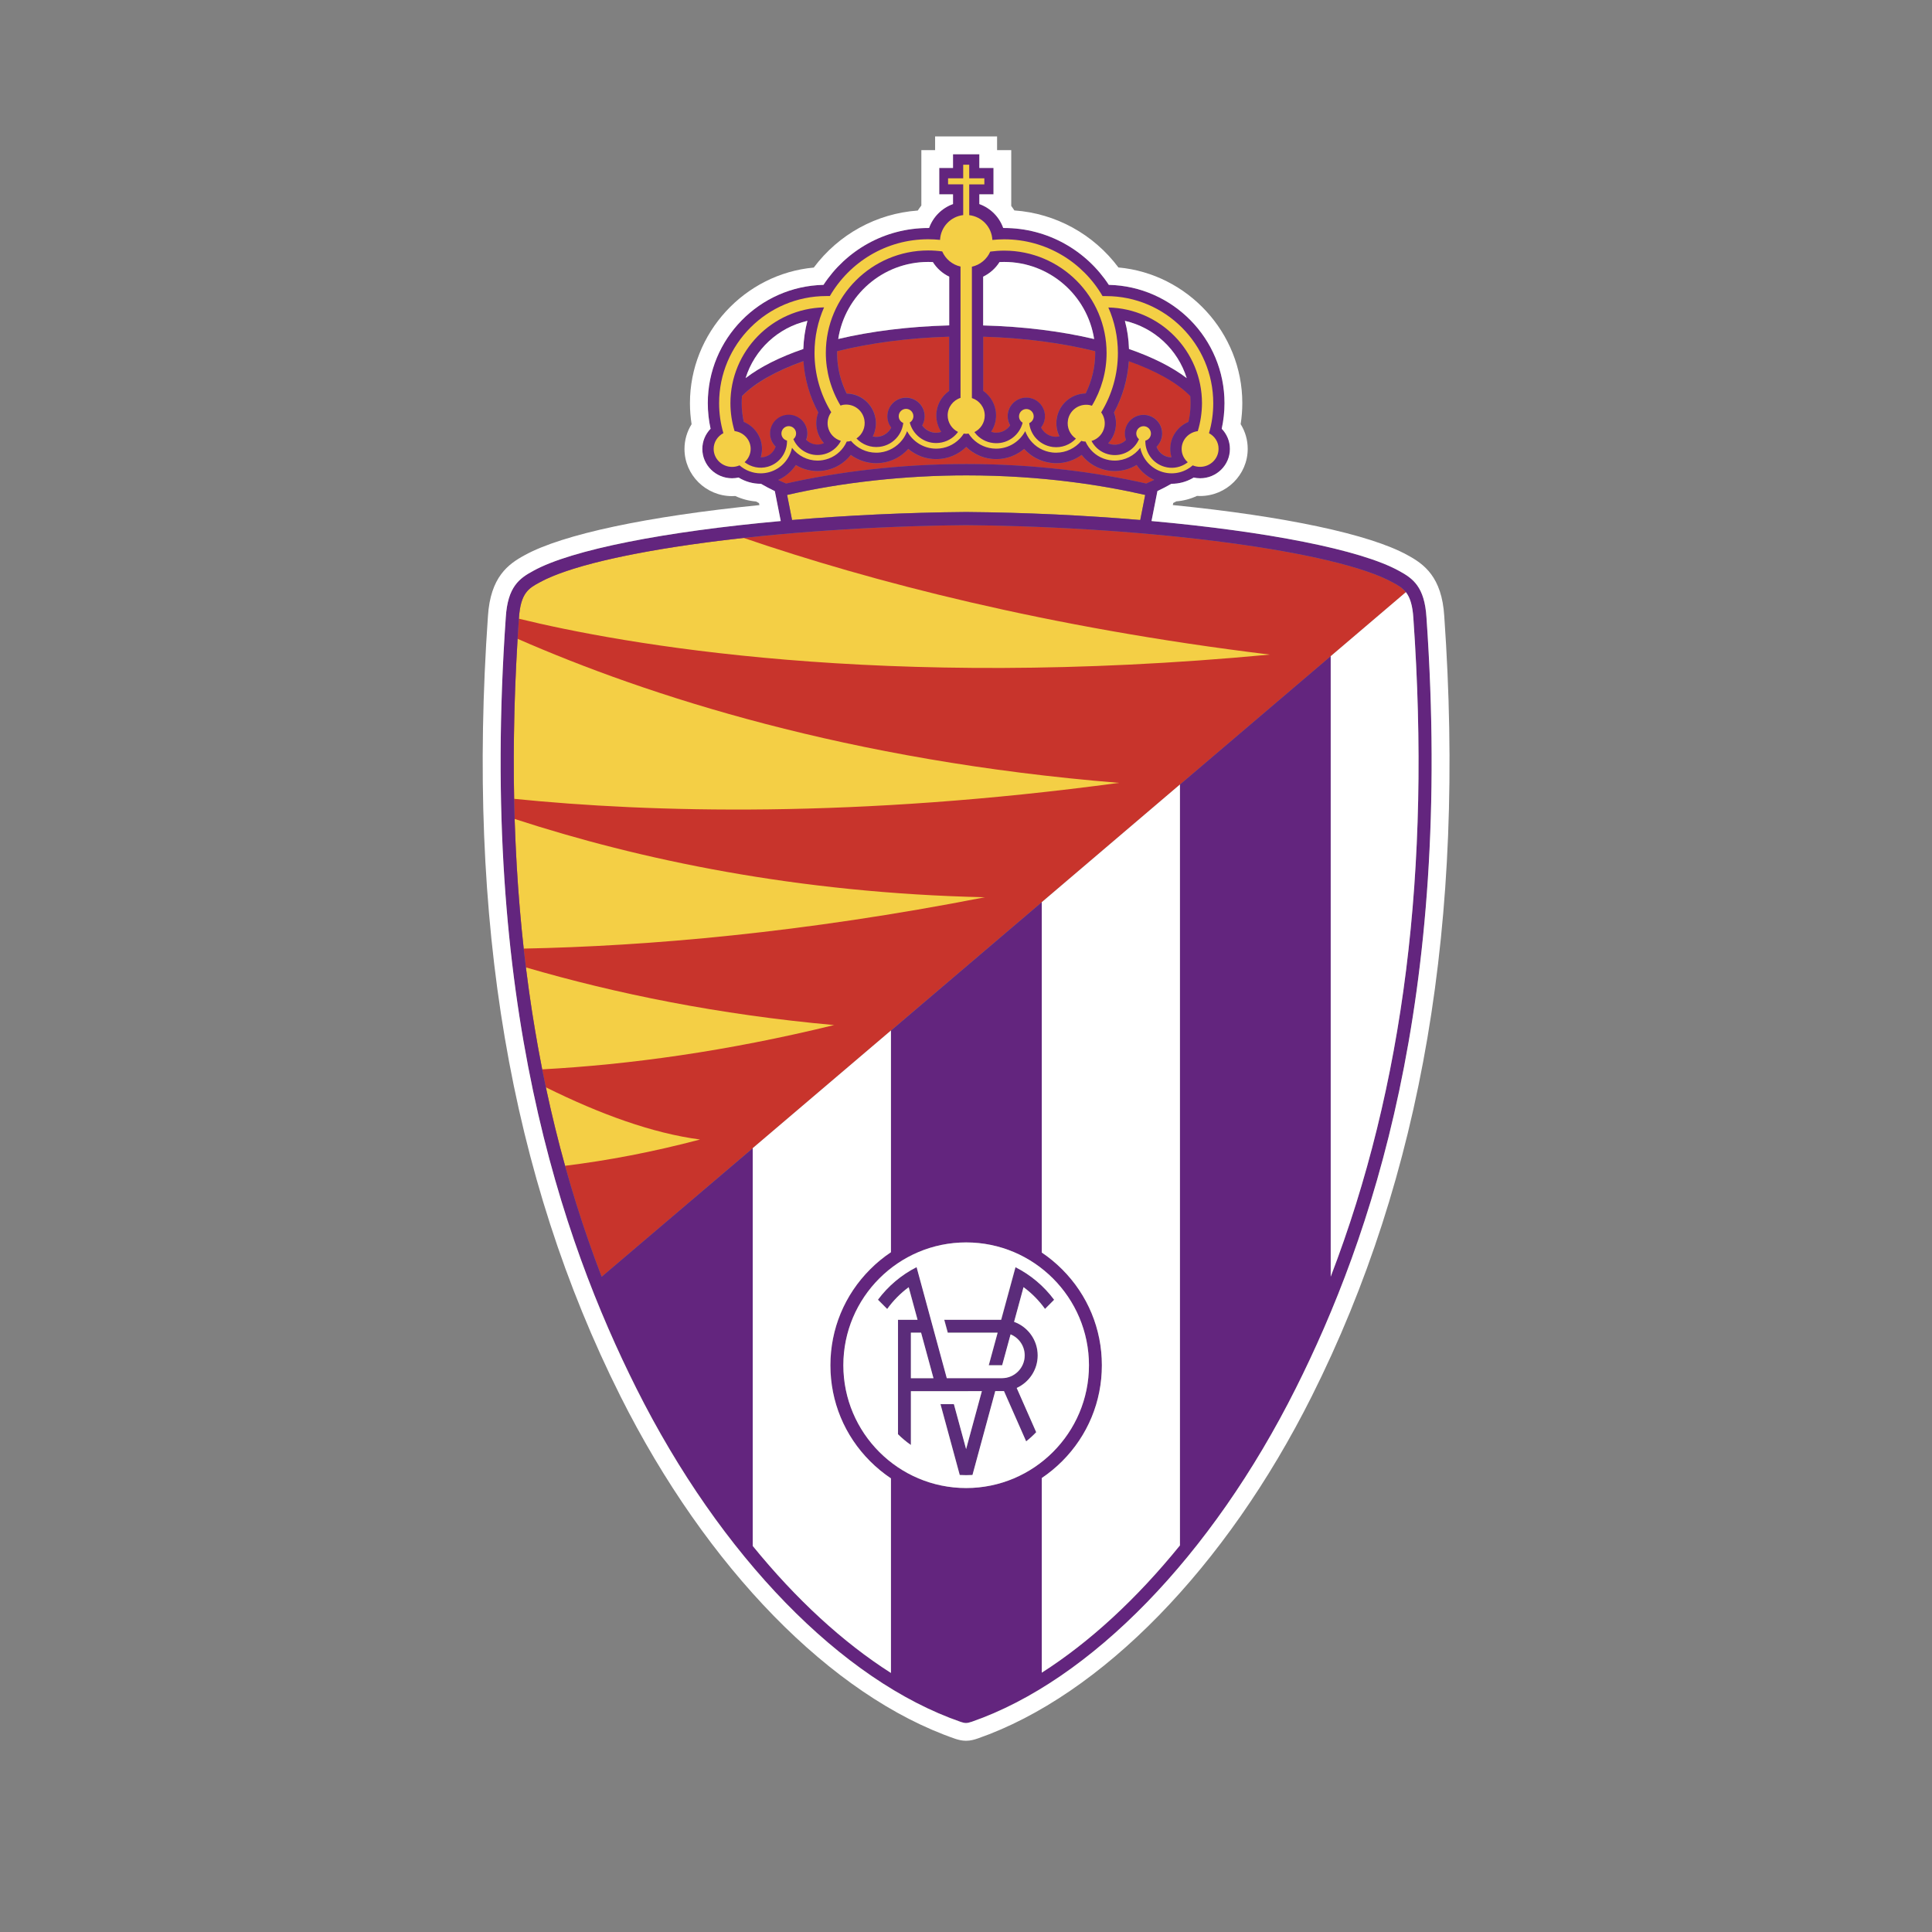 <?xml version="1.0" encoding="UTF-8" standalone="no"?>
<!-- Generator: Adobe Illustrator 26.3.1, SVG Export Plug-In . SVG Version: 6.00 Build 0)  -->

<svg
   xmlns:dc="http://purl.org/dc/elements/1.1/"
   xmlns:cc="http://creativecommons.org/ns#"
   xmlns:rdf="http://www.w3.org/1999/02/22-rdf-syntax-ns#"
   xmlns:svg="http://www.w3.org/2000/svg"
   xmlns="http://www.w3.org/2000/svg"
   xmlns:sodipodi="http://sodipodi.sourceforge.net/DTD/sodipodi-0.dtd"
   xmlns:inkscape="http://www.inkscape.org/namespaces/inkscape"
   version="1.1"
   id="Layer_1"
   x="0px"
   y="0px"
   viewBox="0 0 700 700"
   xml:space="preserve"
   sodipodi:docname="real-valladolid-logo.svg"
   width="700"
   height="700"
   inkscape:version="0.92.0 r15299"
   inkscape:export-filename="C:\Users\suitedoalex\sites\real-valladolid-logo-0.png"
   inkscape:export-xdpi="561.73712"
   inkscape:export-ydpi="561.73712"><rect x="0" y="0" width="700" height="700" fill="#808080" stroke="none"/><defs
     id="defs151" /><sodipodi:namedview
     pagecolor="#ffffff"
     bordercolor="#666666"
     borderopacity="1"
     objecttolerance="10"
     gridtolerance="10"
     guidetolerance="10"
     inkscape:pageopacity="0"
     inkscape:pageshadow="2"
     inkscape:window-width="1920"
     inkscape:window-height="1017"
     id="namedview149"
     showgrid="false"
     inkscape:zoom="0.50840215"
     inkscape:cx="730.07046"
     inkscape:cy="91.262741"
     inkscape:window-x="-8"
     inkscape:window-y="-8"
     inkscape:window-maximized="1"
     inkscape:current-layer="g146" /><style
     type="text/css"
     id="style2">
	.st0{fill:#63257E;}
	.st1{fill:#C8342C;}
	.st2{fill:none;}
	.st3{fill:#F4CF45;}
	.st4{fill:#FFFFFF;}
	.st5{fill:#5B2C7A;}
</style><g
     id="g146"
     transform="translate(0,393.46)"><g
       id="g144"
       transform="matrix(2.06,0,0,2.06,178.149,-340.805)"
       inkscape:export-filename="C:\Users\suitedoalex\sites\real-valladolid-logo-4.png"
       inkscape:export-xdpi="109.64668"
       inkscape:export-ydpi="109.64668"><g
         id="g138"><g
           id="g88"><path
             class="st1"
             d="m 80.47,43.2 v -9.54 c -7.18,0.2 -13.91,1.11 -19.7,2.55 0,0.11 -0.01,0.21 -0.01,0.31 0,2.49 0.59,4.92 1.68,7.12 2.5,0.04 4.62,1.84 5.06,4.31 0.21,1.15 0.02,2.27 -0.46,3.24 0.31,0.06 0.62,0.09 0.95,0.05 0.79,-0.1 1.49,-0.49 1.98,-1.12 0.12,-0.15 0.23,-0.32 0.31,-0.49 -0.42,-0.55 -0.68,-1.23 -0.68,-1.98 0,-1.81 1.47,-3.28 3.28,-3.28 1.81,0 3.28,1.47 3.28,3.28 0,0.58 -0.17,1.13 -0.43,1.6 0.54,0.78 1.45,1.29 2.48,1.29 0.3,0 0.59,-0.07 0.87,-0.16 -0.55,-0.83 -0.87,-1.82 -0.87,-2.89 0,-1.77 0.89,-3.34 2.26,-4.29 z"
             id="path78"
             inkscape:connector-curvature="0"
             style="fill:#c8342c" /><path
             class="st1"
             d="m 109.72,49.81 c -0.18,1 -0.63,1.88 -1.27,2.59 0.21,0.1 0.44,0.17 0.68,0.21 0.93,0.16 1.84,-0.17 2.46,-0.8 -0.13,-0.35 -0.21,-0.73 -0.21,-1.13 0,-1.81 1.47,-3.28 3.28,-3.28 1.81,0 3.28,1.47 3.28,3.28 0,0.91 -0.38,1.74 -0.98,2.33 0.3,0.83 0.97,1.51 1.88,1.76 0.25,0.07 0.5,0.09 0.75,0.09 -0.14,-0.47 -0.22,-0.96 -0.22,-1.48 0,-2.13 1.32,-3.97 3.2,-4.75 0.24,-1.07 0.37,-2.17 0.37,-3.29 0,-0.42 -0.02,-0.83 -0.05,-1.23 -0.02,-0.02 -0.03,-0.04 -0.05,-0.06 -0.27,-0.27 -0.55,-0.54 -0.86,-0.81 -0.03,-0.03 -0.07,-0.06 -0.11,-0.09 -0.28,-0.24 -0.57,-0.47 -0.87,-0.7 -0.1,-0.07 -0.2,-0.15 -0.31,-0.22 -0.26,-0.19 -0.52,-0.37 -0.8,-0.55 -0.12,-0.08 -0.23,-0.15 -0.35,-0.23 -0.3,-0.19 -0.6,-0.37 -0.92,-0.55 -0.1,-0.06 -0.2,-0.12 -0.31,-0.18 -0.87,-0.49 -1.82,-0.96 -2.83,-1.42 -0.04,-0.02 -0.08,-0.03 -0.11,-0.05 -0.46,-0.21 -0.94,-0.41 -1.43,-0.6 -0.1,-0.04 -0.21,-0.08 -0.31,-0.12 -0.44,-0.17 -0.9,-0.34 -1.36,-0.51 -0.06,-0.02 -0.12,-0.04 -0.19,-0.07 -0.21,3.17 -1.11,6.26 -2.61,9.03 0.33,0.91 0.43,1.87 0.25,2.83 z"
             id="path80"
             inkscape:connector-curvature="0"
             style="fill:#c8342c" /><path
             class="st1"
             d="m 104.47,43.64 c 1.09,-2.2 1.68,-4.63 1.68,-7.12 0,-0.11 -0.01,-0.21 -0.01,-0.31 -5.79,-1.43 -12.53,-2.35 -19.7,-2.55 v 9.53 c 1.36,0.95 2.26,2.52 2.26,4.31 0,1.07 -0.32,2.06 -0.87,2.89 0.28,0.09 0.57,0.15 0.87,0.16 0.01,0 0.03,0 0.04,0 1.01,0 1.91,-0.51 2.44,-1.29 -0.27,-0.48 -0.44,-1.02 -0.44,-1.6 0,-1.81 1.47,-3.28 3.28,-3.28 1.81,0 3.28,1.47 3.28,3.28 0,0.75 -0.26,1.43 -0.68,1.98 0.09,0.17 0.19,0.34 0.31,0.49 0.49,0.62 1.19,1.02 1.98,1.12 0.32,0.04 0.64,0.01 0.94,-0.05 -0.49,-1 -0.66,-2.12 -0.46,-3.24 0.46,-2.48 2.58,-4.28 5.08,-4.32 z"
             id="path82"
             inkscape:connector-curvature="0"
             style="fill:#c8342c" /><path
             class="st1"
             d="m 53.29,38.55 c -0.1,0.04 -0.21,0.08 -0.31,0.12 -0.5,0.2 -1,0.41 -1.47,0.62 -0.02,0.01 -0.04,0.02 -0.07,0.03 -1.03,0.46 -1.99,0.94 -2.88,1.45 -0.06,0.03 -0.11,0.07 -0.17,0.1 -0.38,0.22 -0.74,0.43 -1.09,0.66 -0.07,0.04 -0.13,0.08 -0.2,0.13 -0.35,0.23 -0.69,0.46 -1.02,0.7 -0.03,0.02 -0.07,0.05 -0.1,0.07 -0.73,0.55 -1.39,1.11 -1.95,1.69 -0.03,0.41 -0.05,0.82 -0.05,1.24 0,1.12 0.13,2.23 0.37,3.3 1.88,0.79 3.2,2.62 3.2,4.75 0,0.51 -0.08,1.01 -0.22,1.48 0.25,0 0.5,-0.02 0.75,-0.09 0.91,-0.26 1.58,-0.93 1.88,-1.76 -0.6,-0.6 -0.98,-1.42 -0.98,-2.33 0,-1.81 1.47,-3.28 3.28,-3.28 1.81,0 3.28,1.47 3.28,3.28 0,0.4 -0.08,0.77 -0.21,1.13 0.62,0.63 1.52,0.95 2.46,0.8 0.24,-0.04 0.46,-0.12 0.67,-0.21 -0.64,-0.71 -1.1,-1.59 -1.27,-2.59 C 57,48.85 57.1,47.89 57.45,47 c -1.5,-2.77 -2.4,-5.85 -2.61,-9.03 -0.06,0.02 -0.13,0.05 -0.19,0.07 -0.47,0.17 -0.92,0.34 -1.36,0.51 z"
             id="path84"
             inkscape:connector-curvature="0"
             style="fill:#c8342c" /><path
             class="st1"
             d="m 51.67,59.44 c 0.04,0.02 0.07,0.03 0.11,0.05 8.86,-2.01 19.87,-3.43 31.74,-3.43 11.86,0 22.76,1.42 31.6,3.43 0.47,-0.21 0.94,-0.42 1.39,-0.64 -1.28,-0.58 -2.34,-1.5 -3.09,-2.62 -1.13,0.68 -2.45,1.07 -3.82,1.07 -0.41,0 -0.82,-0.03 -1.24,-0.1 -1.84,-0.31 -3.46,-1.28 -4.61,-2.74 -1.27,0.92 -2.82,1.46 -4.46,1.46 -0.31,0 -0.62,-0.02 -0.93,-0.06 -1.84,-0.22 -3.49,-1.09 -4.72,-2.46 -1.33,1.12 -3.03,1.8 -4.9,1.8 -0.04,0 -0.07,0 -0.11,0 -1.96,-0.03 -3.78,-0.79 -5.18,-2.15 -1.4,1.36 -3.23,2.12 -5.18,2.15 -0.04,0 -0.07,0 -0.11,0 -1.86,0 -3.57,-0.68 -4.9,-1.8 -1.23,1.36 -2.88,2.23 -4.72,2.46 -0.31,0.04 -0.62,0.06 -0.93,0.06 -1.65,0 -3.2,-0.54 -4.46,-1.46 -1.15,1.46 -2.77,2.43 -4.61,2.74 -0.42,0.07 -0.83,0.1 -1.24,0.1 -1.38,0 -2.69,-0.39 -3.82,-1.06 -0.75,1.12 -1.81,2.04 -3.1,2.63 0.02,0.01 0.04,0.02 0.07,0.03 0.4,0.18 0.81,0.36 1.22,0.54 z"
             id="path86"
             inkscape:connector-curvature="0"
             style="fill:#c8342c" /></g><g
           id="g94"><g
             id="g92"><path
               class="st2"
               d="m 164.42,83.04 c -0.33,-5.4 -2.39,-6.88 -4.84,-8.2 -10.15,-5.62 -42.53,-10.05 -76.13,-10.35 -33.6,0.3 -65.98,4.73 -76.13,10.35 -2.46,1.33 -4.51,2.8 -4.84,8.2 -4.72,67.43 9.85,109.39 22.98,135.58 14.8,29.53 36.13,51.44 57.09,58.68 0.8,0.26 1.05,0.25 1.94,-0.05 20.92,-7.29 42.19,-29.16 56.96,-58.64 13.12,-26.18 27.69,-68.14 22.97,-135.57 z"
               id="path90"
               inkscape:connector-curvature="0"
               style="fill:none" /></g></g><path
           class="st1"
           d="M 158.48,76.88 C 148.63,71.43 116.38,67.1 83.45,66.81 50.52,67.1 18.27,71.43 8.44,76.87 6.54,77.89 5.07,78.69 4.79,83.18 1.7,127.38 6.47,165.49 19.34,199 L 160.79,78.6 c -0.63,-0.81 -1.42,-1.24 -2.31,-1.72 z"
           id="path96"
           inkscape:connector-curvature="0"
           style="fill:#c8342c" /><g
           id="g108"><path
             class="st3"
             d="m 4.04,118.48 c 0.24,7.8 0.77,15.4 1.59,22.8 21.78,-0.43 49.06,-2.76 81.12,-9.03 C 53.76,131.52 26,125.64 4.04,118.48 Z"
             id="path98"
             inkscape:connector-curvature="0"
             style="fill:#f4cf45" /><path
             class="st3"
             d="M 136.85,89.57 C 97.48,84.78 66.58,76.66 44.31,69.05 27.59,70.89 14.19,73.68 8.44,76.86 c -1.9,1.02 -3.37,1.82 -3.65,6.31 0,0.03 0,0.06 -0.01,0.09 17.93,4.38 63.64,12.76 132.07,6.31 z"
             id="path100"
             inkscape:connector-curvature="0"
             style="fill:#f4cf45" /><path
             class="st3"
             d="M 60.23,154.73 C 39.92,152.9 21.84,149.21 6.02,144.59 c 0.75,6.11 1.71,12.08 2.86,17.93 15.31,-0.83 32.46,-3.17 51.35,-7.79 z"
             id="path102"
             inkscape:connector-curvature="0"
             style="fill:#f4cf45" /><path
             class="st3"
             d="m 9.53,165.68 c 0.99,4.68 2.12,9.28 3.37,13.8 7.51,-0.92 15.42,-2.42 23.75,-4.62 -8.33,-1.09 -17.58,-4.45 -27.12,-9.18 z"
             id="path104"
             inkscape:connector-curvature="0"
             style="fill:#f4cf45" /><path
             class="st3"
             d="M 4.56,86.8 C 3.97,96.47 3.77,105.85 3.95,114.94 28,117.37 64.07,118.38 110.33,112.13 62.73,108.28 27.34,96.78 4.56,86.8 Z"
             id="path106"
             inkscape:connector-curvature="0"
             style="fill:#f4cf45" /></g><path
           class="st3"
           d="m 83.45,64.49 c 10.54,0.09 20.96,0.6 30.62,1.41 l 0.87,-4.41 c -7.23,-1.66 -18.08,-3.44 -31.42,-3.44 -10.74,0 -21.86,1.22 -31.56,3.44 l 0.87,4.41 c 9.66,-0.82 20.08,-1.32 30.62,-1.41 z"
           id="path110"
           inkscape:connector-curvature="0"
           style="fill:#f4cf45" /><path
           class="st0"
           d="m 164.42,83.04 c -0.33,-5.4 -2.39,-6.88 -4.84,-8.2 -6.74,-3.73 -23.31,-6.94 -43.52,-8.76 l 1.04,-5.27 c 0.86,-0.41 1.68,-0.83 2.45,-1.28 0.02,0 0.04,0 0.06,0 1.26,0 2.51,-0.32 3.64,-0.96 0.08,-0.04 0.15,-0.09 0.22,-0.14 0.37,0.08 0.74,0.13 1.13,0.13 2.89,0 5.24,-2.32 5.24,-5.16 0,-1.37 -0.55,-2.62 -1.44,-3.55 0.32,-1.46 0.49,-2.97 0.49,-4.5 0,-11.32 -9.09,-20.56 -20.35,-20.81 -3.93,-6.02 -10.72,-10 -18.42,-10 -0.05,0 -0.1,0 -0.15,0 -0.7,-1.96 -2.25,-3.51 -4.2,-4.21 V 8.62 h 2.49 V 3.98 H 85.77 V 1.57 h -4.64 v 2.41 h -2.42 v 4.64 h 2.42 v 1.71 c -1.96,0.7 -3.51,2.25 -4.21,4.21 -0.05,0 -0.1,0 -0.15,0 -7.7,0 -14.49,3.99 -18.42,10 C 47.09,24.79 38,34.03 38,45.35 c 0,1.53 0.17,3.03 0.49,4.5 -0.89,0.93 -1.45,2.17 -1.45,3.55 0,2.85 2.35,5.16 5.24,5.16 0.39,0 0.77,-0.05 1.14,-0.13 1.15,0.7 2.49,1.1 3.88,1.1 0.02,0 0.03,0 0.05,0 0.77,0.45 1.58,0.88 2.44,1.29 l 1.04,5.26 c -20.21,1.82 -36.78,5.03 -43.52,8.76 -2.46,1.33 -4.51,2.8 -4.84,8.2 -4.72,67.43 9.85,109.39 22.98,135.58 14.8,29.53 36.13,51.44 57.09,58.68 0.8,0.26 1.05,0.25 1.94,-0.05 20.92,-7.29 42.19,-29.16 56.96,-58.64 13.13,-26.18 27.7,-68.14 22.98,-135.57 z m -42.18,-42.1 c -2.57,-1.96 -6.02,-3.69 -10.15,-5.12 -0.05,-1.7 -0.29,-3.36 -0.72,-4.95 5.17,1.18 9.31,5.06 10.87,10.07 z m -12.52,8.87 c 0.17,-0.96 0.07,-1.92 -0.27,-2.81 1.5,-2.78 2.4,-5.86 2.61,-9.03 4.78,1.7 8.53,3.8 10.81,6.14 0.03,0.41 0.05,0.82 0.05,1.24 0,1.12 -0.12,2.22 -0.37,3.29 -1.88,0.79 -3.2,2.62 -3.2,4.75 0,0.51 0.08,1.01 0.22,1.48 -0.25,0 -0.5,-0.02 -0.75,-0.09 -0.91,-0.26 -1.58,-0.93 -1.88,-1.76 0.6,-0.6 0.98,-1.42 0.98,-2.33 0,-1.81 -1.47,-3.28 -3.28,-3.28 -1.81,0 -3.28,1.47 -3.28,3.28 0,0.4 0.08,0.77 0.21,1.13 -0.62,0.63 -1.52,0.95 -2.46,0.8 -0.24,-0.04 -0.46,-0.12 -0.68,-0.21 0.66,-0.72 1.11,-1.6 1.29,-2.6 z M 86.44,23.1 c 1.18,-0.57 2.18,-1.46 2.88,-2.57 0.27,-0.01 0.54,-0.02 0.81,-0.02 8,0 14.64,5.89 15.83,13.56 -5.75,-1.36 -12.38,-2.21 -19.52,-2.39 z m 0,10.56 c 7.18,0.2 13.91,1.11 19.7,2.55 0,0.1 0.01,0.21 0.01,0.31 0,2.49 -0.59,4.92 -1.68,7.12 -2.5,0.04 -4.62,1.84 -5.07,4.31 -0.2,1.12 -0.03,2.24 0.46,3.24 -0.3,0.06 -0.62,0.09 -0.94,0.05 -0.79,-0.1 -1.49,-0.49 -1.98,-1.12 -0.12,-0.15 -0.23,-0.32 -0.31,-0.49 0.42,-0.55 0.68,-1.23 0.68,-1.98 0,-1.81 -1.47,-3.28 -3.28,-3.28 -1.81,0 -3.28,1.47 -3.28,3.28 0,0.59 0.17,1.13 0.44,1.6 -0.54,0.78 -1.43,1.29 -2.44,1.29 -0.01,0 -0.03,0 -0.04,0 -0.3,0 -0.59,-0.07 -0.87,-0.16 0.55,-0.83 0.87,-1.82 0.87,-2.89 0,-1.78 -0.9,-3.36 -2.26,-4.31 V 33.66 Z M 76.78,20.51 c 0.27,0 0.54,0.01 0.81,0.02 0.7,1.11 1.69,2 2.88,2.57 v 8.57 C 73.32,31.86 66.7,32.7 60.95,34.06 62.13,26.39 68.78,20.51 76.78,20.51 Z m -16.02,15.7 c 5.79,-1.43 12.53,-2.35 19.7,-2.55 v 9.54 c -1.36,0.95 -2.26,2.52 -2.26,4.31 0,1.07 0.32,2.06 0.87,2.89 -0.28,0.09 -0.57,0.15 -0.87,0.16 -1.03,0 -1.94,-0.51 -2.48,-1.29 0.27,-0.48 0.43,-1.02 0.43,-1.6 0,-1.81 -1.47,-3.28 -3.28,-3.28 -1.81,0 -3.28,1.47 -3.28,3.28 0,0.75 0.26,1.43 0.68,1.98 -0.09,0.17 -0.19,0.34 -0.31,0.49 -0.49,0.62 -1.19,1.02 -1.98,1.12 -0.33,0.04 -0.64,0.01 -0.95,-0.05 0.48,-0.97 0.67,-2.1 0.46,-3.24 -0.45,-2.47 -2.57,-4.27 -5.06,-4.31 -1.09,-2.2 -1.68,-4.63 -1.68,-7.12 0.01,-0.12 0.01,-0.22 0.01,-0.33 z m -5.23,-5.34 c -0.42,1.59 -0.66,3.25 -0.72,4.95 -4.14,1.42 -7.59,3.15 -10.15,5.12 1.56,-5.01 5.7,-8.89 10.87,-10.07 z m -7.46,23.91 c -0.25,0.07 -0.5,0.09 -0.75,0.09 0.14,-0.47 0.22,-0.96 0.22,-1.48 0,-2.13 -1.32,-3.96 -3.2,-4.75 -0.24,-1.07 -0.37,-2.17 -0.37,-3.3 0,-0.42 0.02,-0.83 0.05,-1.24 2.28,-2.34 6.03,-4.45 10.81,-6.15 0.21,3.17 1.11,6.26 2.61,9.03 -0.34,0.89 -0.44,1.85 -0.27,2.81 0.18,1 0.63,1.88 1.27,2.59 -0.21,0.09 -0.44,0.17 -0.67,0.21 -0.94,0.16 -1.84,-0.17 -2.46,-0.8 0.13,-0.35 0.21,-0.73 0.21,-1.13 0,-1.81 -1.47,-3.28 -3.28,-3.28 -1.81,0 -3.28,1.47 -3.28,3.28 0,0.91 0.38,1.74 0.98,2.33 -0.29,0.86 -0.96,1.54 -1.87,1.79 z m 2.32,4.08 c 1.29,-0.58 2.35,-1.5 3.1,-2.63 1.13,0.68 2.45,1.06 3.82,1.06 0.41,0 0.82,-0.03 1.24,-0.1 1.84,-0.31 3.46,-1.28 4.61,-2.74 1.27,0.92 2.82,1.46 4.46,1.46 0.31,0 0.62,-0.02 0.93,-0.06 1.84,-0.22 3.49,-1.09 4.72,-2.46 1.33,1.12 3.03,1.8 4.9,1.8 0.04,0 0.07,0 0.11,0 1.96,-0.03 3.78,-0.79 5.18,-2.15 1.4,1.36 3.23,2.12 5.18,2.15 0.04,0 0.07,0 0.11,0 1.86,0 3.57,-0.68 4.9,-1.8 1.23,1.36 2.88,2.23 4.72,2.46 0.31,0.04 0.62,0.06 0.93,0.06 1.65,0 3.2,-0.54 4.46,-1.46 1.15,1.46 2.77,2.43 4.61,2.74 0.42,0.07 0.83,0.1 1.24,0.1 1.38,0 2.69,-0.39 3.82,-1.07 0.75,1.12 1.81,2.04 3.09,2.62 -0.45,0.22 -0.91,0.43 -1.39,0.64 -8.84,-2.01 -19.73,-3.43 -31.6,-3.43 -11.87,0 -22.88,1.42 -31.74,3.43 -0.49,-0.19 -0.95,-0.41 -1.4,-0.62 z m 64.55,2.63 -0.87,4.41 C 104.42,65.08 93.99,64.58 83.45,64.49 72.91,64.58 62.49,65.09 52.83,65.9 l -0.87,-4.41 c 9.7,-2.22 20.82,-3.44 31.56,-3.44 13.34,0 24.19,1.78 31.42,3.44 z M 83.45,192.96 c 11.91,0 21.6,9.69 21.6,21.6 0,11.91 -9.69,21.6 -21.6,21.6 -11.91,0 -21.6,-9.69 -21.6,-21.6 -0.01,-11.91 9.68,-21.6 21.6,-21.6 z m 64.12,6.02 V 89.85 l -26.52,22.58 v 133.83 c -7.6,9.37 -15.86,17 -24.3,22.38 V 234.4 c 1.27,-0.86 2.47,-1.84 3.58,-2.95 4.51,-4.51 6.99,-10.51 6.99,-16.88 0,-6.38 -2.48,-12.37 -6.99,-16.88 -1.11,-1.11 -2.31,-2.1 -3.58,-2.95 V 133.12 L 70.23,155.7 v 38.99 c -1.3,0.87 -2.53,1.87 -3.66,3.01 -4.51,4.51 -6.99,10.51 -6.99,16.88 0,6.38 2.48,12.37 6.99,16.88 1.13,1.13 2.36,2.14 3.66,3.01 v 34.22 C 61.79,263.32 53.53,255.71 45.92,246.35 V 176.39 L 19.34,199 C 6.47,165.49 1.7,127.38 4.79,83.18 5.07,78.69 6.55,77.89 8.44,76.87 18.27,71.43 50.51,67.1 83.45,66.81 c 32.93,0.29 65.18,4.62 75.03,10.07 1.87,1.01 3.35,1.81 3.63,6.32 3.09,44.18 -1.68,82.27 -14.54,115.78 z"
           id="path112"
           inkscape:connector-curvature="0"
           style="fill:#63257e" /><path
           class="st4"
           d="m 122.24,40.94 c -2.57,-1.96 -6.02,-3.69 -10.15,-5.12 -0.05,-1.7 -0.29,-3.36 -0.72,-4.95 5.17,1.18 9.31,5.06 10.87,10.07 z"
           id="path114"
           inkscape:connector-curvature="0"
           style="fill:#ffffff" /><path
           class="st4"
           d="m 86.44,23.1 c 1.18,-0.57 2.18,-1.46 2.88,-2.57 0.27,-0.01 0.54,-0.02 0.81,-0.02 8,0 14.64,5.89 15.83,13.56 -5.75,-1.36 -12.38,-2.21 -19.52,-2.39 z"
           id="path116"
           inkscape:connector-curvature="0"
           style="fill:#ffffff" /><path
           class="st4"
           d="m 76.78,20.51 c 0.27,0 0.54,0.01 0.81,0.02 0.7,1.11 1.69,2 2.88,2.57 v 8.57 C 73.32,31.86 66.7,32.7 60.95,34.06 62.13,26.39 68.78,20.51 76.78,20.51 Z"
           id="path118"
           inkscape:connector-curvature="0"
           style="fill:#ffffff" /><path
           class="st4"
           d="m 55.53,30.87 c -0.42,1.59 -0.66,3.25 -0.72,4.95 -4.14,1.42 -7.59,3.15 -10.15,5.12 1.56,-5.01 5.7,-8.89 10.87,-10.07 z"
           id="path120"
           inkscape:connector-curvature="0"
           style="fill:#ffffff" /><path
           class="st4"
           d="M 70.22,268.68 C 61.78,263.31 53.52,255.7 45.91,246.34 v -69.96 l 24.31,-20.69 v 38.99 c -1.3,0.87 -2.53,1.87 -3.66,3.01 -4.51,4.51 -6.99,10.51 -6.99,16.88 0,6.38 2.48,12.37 6.99,16.88 1.13,1.13 2.36,2.14 3.66,3.01 z"
           id="path122"
           inkscape:connector-curvature="0"
           style="fill:#ffffff" /><path
           class="st4"
           d="m 160.79,78.59 c 0.7,0.89 1.18,2.24 1.32,4.61 3.09,44.18 -1.67,82.27 -14.54,115.78 V 89.85 Z"
           id="path124"
           inkscape:connector-curvature="0"
           style="fill:#ffffff" /><path
           class="st4"
           d="m 121.05,112.42 v 133.83 c -7.6,9.37 -15.86,17 -24.3,22.38 V 234.4 c 1.27,-0.86 2.47,-1.84 3.58,-2.95 4.51,-4.51 6.99,-10.51 6.99,-16.88 0,-6.38 -2.48,-12.37 -6.99,-16.88 -1.11,-1.11 -2.31,-2.1 -3.58,-2.95 v -61.62 z"
           id="path126"
           inkscape:connector-curvature="0"
           style="fill:#ffffff" /><path
           class="st5"
           d="m 69.57,204.66 c 1.05,-1.47 2.33,-2.76 3.78,-3.83 l 1.56,5.73 h -3.44 v 20.13 c 0.7,0.69 1.46,1.33 2.27,1.89 v -9.46 l 12.48,-0.01 -2.77,10.19 -2.15,-7.91 h -2.36 l 3.39,12.47 c 0.37,0.02 0.74,0.03 1.12,0.03 0.38,0 0.75,-0.01 1.12,-0.03 l 4.01,-14.76 h 1.53 l 3.9,8.84 c 0.63,-0.5 1.22,-1.04 1.77,-1.61 l -3.43,-7.78 c 2.18,-0.99 3.69,-3.18 3.69,-5.72 0,-2.71 -1.73,-5.03 -4.15,-5.91 l 1.66,-6.1 c 1.45,1.07 2.73,2.37 3.78,3.83 l 1.63,-1.63 c -1.79,-2.4 -4.12,-4.37 -6.8,-5.73 l -2.52,9.25 H 79.62 l 0.62,2.27 h 8.77 l -1.56,5.73 h 2.36 l 1.48,-5.43 c 1.45,0.6 2.48,2.03 2.48,3.7 0,2.21 -1.8,4 -4,4 h -9.7 l -5.31,-19.53 c -2.69,1.36 -5.02,3.33 -6.8,5.73 z m 8.13,12.18 h -3.97 v -8.01 h 1.79 z"
           id="path128"
           inkscape:connector-curvature="0"
           style="fill:#5b2c7a" /><g
           id="g134"><polygon
             class="st4"
             points="75.52,208.83 73.73,208.83 73.73,216.84 77.7,216.84 "
             id="polygon130"
             style="fill:#ffffff" /><path
             class="st4"
             d="m 83.45,192.96 c -11.91,0 -21.6,9.69 -21.6,21.6 0,11.91 9.69,21.6 21.6,21.6 11.91,0 21.6,-9.69 21.6,-21.6 0,-11.91 -9.69,-21.6 -21.6,-21.6 z m 13.87,11.7 c -1.05,-1.47 -2.33,-2.76 -3.78,-3.83 l -1.66,6.1 c 2.42,0.87 4.15,3.19 4.15,5.91 0,2.54 -1.52,4.73 -3.69,5.72 l 3.43,7.78 c -0.55,0.58 -1.14,1.12 -1.77,1.61 l -3.9,-8.84 h -1.53 l -4.01,14.76 c -0.37,0.02 -0.74,0.03 -1.12,0.03 -0.38,0 -0.75,-0.01 -1.12,-0.03 L 78.93,221.4 h 2.36 l 2.15,7.91 2.77,-10.19 -12.48,0.01 v 9.46 c -0.81,-0.56 -1.57,-1.2 -2.27,-1.89 v -20.13 h 3.44 l -1.56,-5.73 c -1.45,1.07 -2.73,2.37 -3.78,3.83 l -1.63,-1.63 c 1.79,-2.4 4.12,-4.37 6.8,-5.73 l 5.31,19.53 h 9.7 c 2.21,0 4,-1.8 4,-4 0,-1.67 -1.02,-3.1 -2.48,-3.7 l -1.48,5.43 h -2.36 l 1.56,-5.73 h -8.77 l -0.62,-2.27 H 89.6 l 2.52,-9.25 c 2.69,1.36 5.02,3.33 6.8,5.73 z"
             id="path132"
             inkscape:connector-curvature="0"
             style="fill:#ffffff" /></g><path
           class="st3"
           d="m 126.16,50.63 c 0.5,-1.7 0.75,-3.46 0.75,-5.28 0,-10.38 -8.45,-18.83 -18.83,-18.83 h -0.64 c -3.46,-5.97 -9.92,-9.99 -17.3,-9.99 -0.7,0 -1.39,0.04 -2.08,0.11 -0.11,-2.27 -1.84,-4.1 -4.07,-4.36 V 6.87 h 2.66 V 5.8 H 83.99 V 3.41 H 82.93 V 5.8 h -2.66 v 1.06 h 2.66 v 5.41 c -2.22,0.26 -3.96,2.09 -4.07,4.36 -0.69,-0.07 -1.38,-0.11 -2.08,-0.11 -7.38,0 -13.84,4.02 -17.3,9.99 H 58.84 C 48.45,26.52 40,34.97 40,45.35 c 0,1.81 0.25,3.57 0.75,5.27 -1.01,0.54 -1.71,1.57 -1.71,2.77 0,1.75 1.46,3.17 3.25,3.17 0.46,0 0.9,-0.1 1.3,-0.27 1.02,0.89 2.34,1.4 3.72,1.4 0.5,0 1.01,-0.07 1.52,-0.21 2.09,-0.59 3.57,-2.29 3.99,-4.28 1.05,1.39 2.7,2.25 4.49,2.25 0.31,0 0.62,-0.03 0.93,-0.08 1.48,-0.25 2.78,-1.06 3.65,-2.29 0.22,-0.31 0.41,-0.64 0.56,-0.98 0.15,-0.01 0.3,-0.01 0.46,-0.04 0.1,-0.02 0.18,-0.05 0.28,-0.08 1.07,1.28 2.68,2.08 4.43,2.08 0.23,0 0.47,-0.01 0.71,-0.04 1.53,-0.19 2.9,-0.96 3.86,-2.18 0.38,-0.48 0.67,-1.01 0.87,-1.57 0.98,1.83 2.9,3.08 5.11,3.08 0.03,0 0.06,0 0.08,0 1.55,-0.02 2.99,-0.64 4.07,-1.75 0.27,-0.28 0.51,-0.58 0.71,-0.9 0.14,0.02 0.28,0.04 0.42,0.04 0.14,0 0.28,-0.02 0.42,-0.04 0.21,0.32 0.44,0.62 0.71,0.9 1.08,1.11 2.52,1.73 4.07,1.75 0.03,0 0.06,0 0.08,0 2.21,0 4.13,-1.25 5.11,-3.08 0.21,0.56 0.5,1.09 0.87,1.57 0.95,1.22 2.32,1.99 3.86,2.18 0.24,0.03 0.47,0.04 0.71,0.04 1.75,0 3.35,-0.8 4.43,-2.08 0.09,0.03 0.18,0.06 0.27,0.08 0.15,0.03 0.31,0.04 0.46,0.04 0.15,0.34 0.34,0.67 0.56,0.98 0.87,1.23 2.17,2.04 3.65,2.29 0.31,0.05 0.63,0.08 0.93,0.08 1.79,0 3.45,-0.87 4.49,-2.25 0.42,1.99 1.9,3.69 3.99,4.28 0.51,0.14 1.02,0.21 1.53,0.21 0.95,0 1.9,-0.24 2.75,-0.72 0.35,-0.19 0.66,-0.42 0.96,-0.68 0.4,0.17 0.83,0.26 1.29,0.26 1.8,0 3.25,-1.42 3.25,-3.17 0.02,-1.18 -0.67,-2.21 -1.68,-2.75 z m -65.07,1.9 c -0.72,1.01 -1.79,1.68 -3.01,1.88 -2.14,0.36 -4.19,-0.82 -5.02,-2.73 0.29,-0.24 0.48,-0.59 0.48,-1 0,-0.71 -0.58,-1.29 -1.29,-1.29 -0.71,0 -1.29,0.58 -1.29,1.29 0,0.61 0.42,1.11 0.98,1.25 0.06,2.08 -1.29,4.01 -3.38,4.6 -1.46,0.41 -2.96,0.06 -4.08,-0.8 0.65,-0.58 1.07,-1.41 1.07,-2.34 0,-1.61 -1.24,-2.93 -2.83,-3.13 -0.48,-1.58 -0.73,-3.22 -0.73,-4.92 0,-9.16 7.36,-16.64 16.47,-16.84 -1.08,2.45 -1.68,5.16 -1.68,8.01 0,3.7 1.03,7.31 2.94,10.43 -0.51,0.69 -0.75,1.58 -0.59,2.5 0.23,1.25 1.14,2.19 2.28,2.53 -0.09,0.21 -0.2,0.39 -0.32,0.56 z m 21.37,-8.11 c -1.31,0.42 -2.26,1.64 -2.26,3.08 0,1.28 0.75,2.38 1.82,2.91 -0.13,0.18 -0.27,0.35 -0.42,0.5 -0.89,0.92 -2.09,1.43 -3.37,1.45 -2.24,0.04 -4.17,-1.51 -4.7,-3.61 0.38,-0.22 0.64,-0.64 0.64,-1.11 0,-0.71 -0.58,-1.29 -1.29,-1.29 -0.71,0 -1.29,0.58 -1.29,1.29 0,0.54 0.33,1 0.8,1.19 -0.1,0.87 -0.43,1.69 -0.98,2.4 -0.79,1.01 -1.92,1.65 -3.19,1.8 -1.57,0.19 -3.05,-0.4 -4.06,-1.47 1.04,-0.7 1.63,-1.97 1.39,-3.28 -0.28,-1.57 -1.65,-2.68 -3.2,-2.68 -0.19,0 -0.39,0.02 -0.58,0.05 -0.14,0.03 -0.28,0.08 -0.42,0.12 -1.67,-2.78 -2.58,-5.99 -2.58,-9.27 0,-9.93 8.08,-18.01 18.01,-18.01 0.83,0 1.65,0.06 2.46,0.17 0.58,1.33 1.76,2.34 3.22,2.66 z m 22.1,1.21 c -1.54,0 -2.92,1.1 -3.2,2.68 -0.24,1.31 0.35,2.58 1.4,3.28 -1.01,1.07 -2.49,1.66 -4.06,1.47 -1.27,-0.16 -2.4,-0.8 -3.19,-1.8 -0.55,-0.71 -0.87,-1.53 -0.97,-2.4 0.46,-0.2 0.79,-0.66 0.79,-1.19 0,-0.71 -0.58,-1.29 -1.29,-1.29 -0.71,0 -1.29,0.58 -1.29,1.29 0,0.48 0.26,0.89 0.64,1.11 -0.53,2.1 -2.44,3.65 -4.7,3.61 -1.28,-0.02 -2.48,-0.53 -3.37,-1.45 -0.15,-0.16 -0.29,-0.33 -0.42,-0.5 1.08,-0.53 1.82,-1.63 1.82,-2.91 0,-1.45 -0.95,-2.66 -2.26,-3.08 v -23.1 c 1.45,-0.32 2.65,-1.33 3.23,-2.66 0.81,-0.11 1.62,-0.17 2.45,-0.17 9.93,0 18.01,8.08 18.01,18.01 0,3.29 -0.91,6.49 -2.58,9.27 -0.14,-0.04 -0.27,-0.09 -0.42,-0.12 -0.21,-0.04 -0.4,-0.05 -0.59,-0.05 z m 19.63,4.64 c -1.6,0.2 -2.84,1.52 -2.84,3.13 0,0.93 0.42,1.76 1.08,2.34 -0.18,0.14 -0.36,0.26 -0.56,0.38 -1.08,0.61 -2.33,0.76 -3.52,0.42 -2.09,-0.59 -3.44,-2.52 -3.38,-4.6 0.56,-0.14 0.98,-0.64 0.98,-1.25 0,-0.71 -0.58,-1.29 -1.29,-1.29 -0.71,0 -1.29,0.58 -1.29,1.29 0,0.4 0.19,0.76 0.48,1 -0.83,1.91 -2.87,3.09 -5.01,2.73 -1.22,-0.2 -2.29,-0.87 -3.01,-1.88 -0.12,-0.17 -0.23,-0.35 -0.33,-0.54 1.14,-0.34 2.05,-1.28 2.28,-2.53 0.16,-0.91 -0.07,-1.8 -0.58,-2.5 1.91,-3.12 2.94,-6.73 2.94,-10.44 0,-2.85 -0.6,-5.56 -1.68,-8.01 9.12,0.2 16.47,7.67 16.47,16.84 -0.01,1.68 -0.26,3.33 -0.74,4.91 z"
           id="path136"
           inkscape:connector-curvature="0"
           style="fill:#f4cf45" /></g><g
         id="g142"><path
           class="st4"
           d="m 85.77,1.57 v 2.41 h 2.49 v 4.64 h -2.49 v 1.71 c 1.96,0.7 3.51,2.25 4.2,4.21 0.05,0 0.1,0 0.15,0 7.7,0 14.49,3.99 18.42,10 11.26,0.25 20.35,9.49 20.35,20.81 0,1.53 -0.17,3.04 -0.49,4.5 0.89,0.93 1.44,2.17 1.44,3.55 0,2.85 -2.35,5.16 -5.24,5.16 -0.39,0 -0.77,-0.05 -1.14,-0.13 -0.08,0.05 -0.15,0.1 -0.22,0.14 -1.13,0.63 -2.38,0.96 -3.64,0.96 -0.02,0 -0.04,0 -0.06,0 -0.76,0.44 -1.59,0.87 -2.45,1.28 l -1.04,5.27 c 20.21,1.82 36.78,5.03 43.52,8.76 2.46,1.33 4.51,2.8 4.84,8.2 4.72,67.43 -9.85,109.39 -22.98,135.58 -14.77,29.47 -36.04,51.35 -56.96,58.64 -0.47,0.15 -0.76,0.23 -1.05,0.23 -0.26,0 -0.51,-0.06 -0.89,-0.18 C 61.57,270.07 40.24,248.16 25.44,218.63 12.33,192.43 -2.24,150.47 2.48,83.04 2.81,77.64 4.87,76.16 7.32,74.84 14.06,71.11 30.63,67.9 50.84,66.08 L 49.8,60.82 c -0.86,-0.41 -1.67,-0.85 -2.44,-1.29 -0.02,0 -0.03,0 -0.05,0 -1.39,0 -2.73,-0.39 -3.88,-1.1 -0.37,0.08 -0.75,0.13 -1.14,0.13 -2.89,0 -5.24,-2.32 -5.24,-5.16 0,-1.38 0.55,-2.62 1.45,-3.55 -0.32,-1.46 -0.49,-2.96 -0.49,-4.5 0,-11.32 9.09,-20.56 20.35,-20.81 3.93,-6.02 10.72,-10 18.42,-10 0.05,0 0.1,0 0.15,0 0.7,-1.96 2.25,-3.51 4.21,-4.21 V 8.62 H 78.72 V 3.98 h 2.42 V 1.57 h 4.63 m 3.14,-3.14 h -3.14 -4.64 -3.14 v 2.41 h -2.42 v 3.14 4.64 1.97 c -0.22,0.28 -0.43,0.58 -0.63,0.88 -7.26,0.52 -13.91,4.17 -18.29,10.03 -12.15,1.11 -21.78,11.48 -21.78,23.85 0,1.24 0.1,2.48 0.29,3.7 -0.81,1.3 -1.25,2.79 -1.25,4.35 0,4.58 3.76,8.3 8.38,8.3 0.19,0 0.37,-0.01 0.56,-0.02 1.14,0.53 2.37,0.86 3.63,0.96 0.18,0.1 0.36,0.2 0.54,0.29 l 0.07,0.35 c -19.72,1.97 -34.67,5.15 -41.29,8.81 -2.88,1.56 -6.03,3.82 -6.46,10.75 -3.74,53.54 3.88,98.42 23.31,137.18 15.15,30.22 37.15,52.74 58.87,60.24 l 0.03,0.01 0.03,0.01 c 0.54,0.17 1.14,0.33 1.85,0.33 0.78,0 1.43,-0.19 2.02,-0.39 l 0.03,-0.01 0.03,-0.01 c 21.67,-7.55 43.63,-30.05 58.73,-60.19 19.43,-38.76 27.05,-83.64 23.3,-137.2 -0.42,-6.91 -3.57,-9.17 -6.48,-10.74 -6.59,-3.65 -21.53,-6.83 -41.26,-8.8 l 0.07,-0.36 c 0.19,-0.1 0.36,-0.19 0.54,-0.29 1.26,-0.1 2.49,-0.42 3.64,-0.96 0.18,0.01 0.36,0.02 0.54,0.02 4.62,0 8.38,-3.72 8.38,-8.3 0,-1.55 -0.43,-3.04 -1.24,-4.34 0.19,-1.23 0.29,-2.47 0.29,-3.71 0,-12.37 -9.63,-22.74 -21.79,-23.85 C 105.85,15.62 99.2,11.97 91.93,11.45 91.76,11.18 91.57,10.92 91.38,10.66 V 8.62 3.98 0.84 h -2.49 v -2.41 z"
           id="path140"
           inkscape:connector-curvature="0"
           style="fill:#ffffff" /></g></g></g></svg>